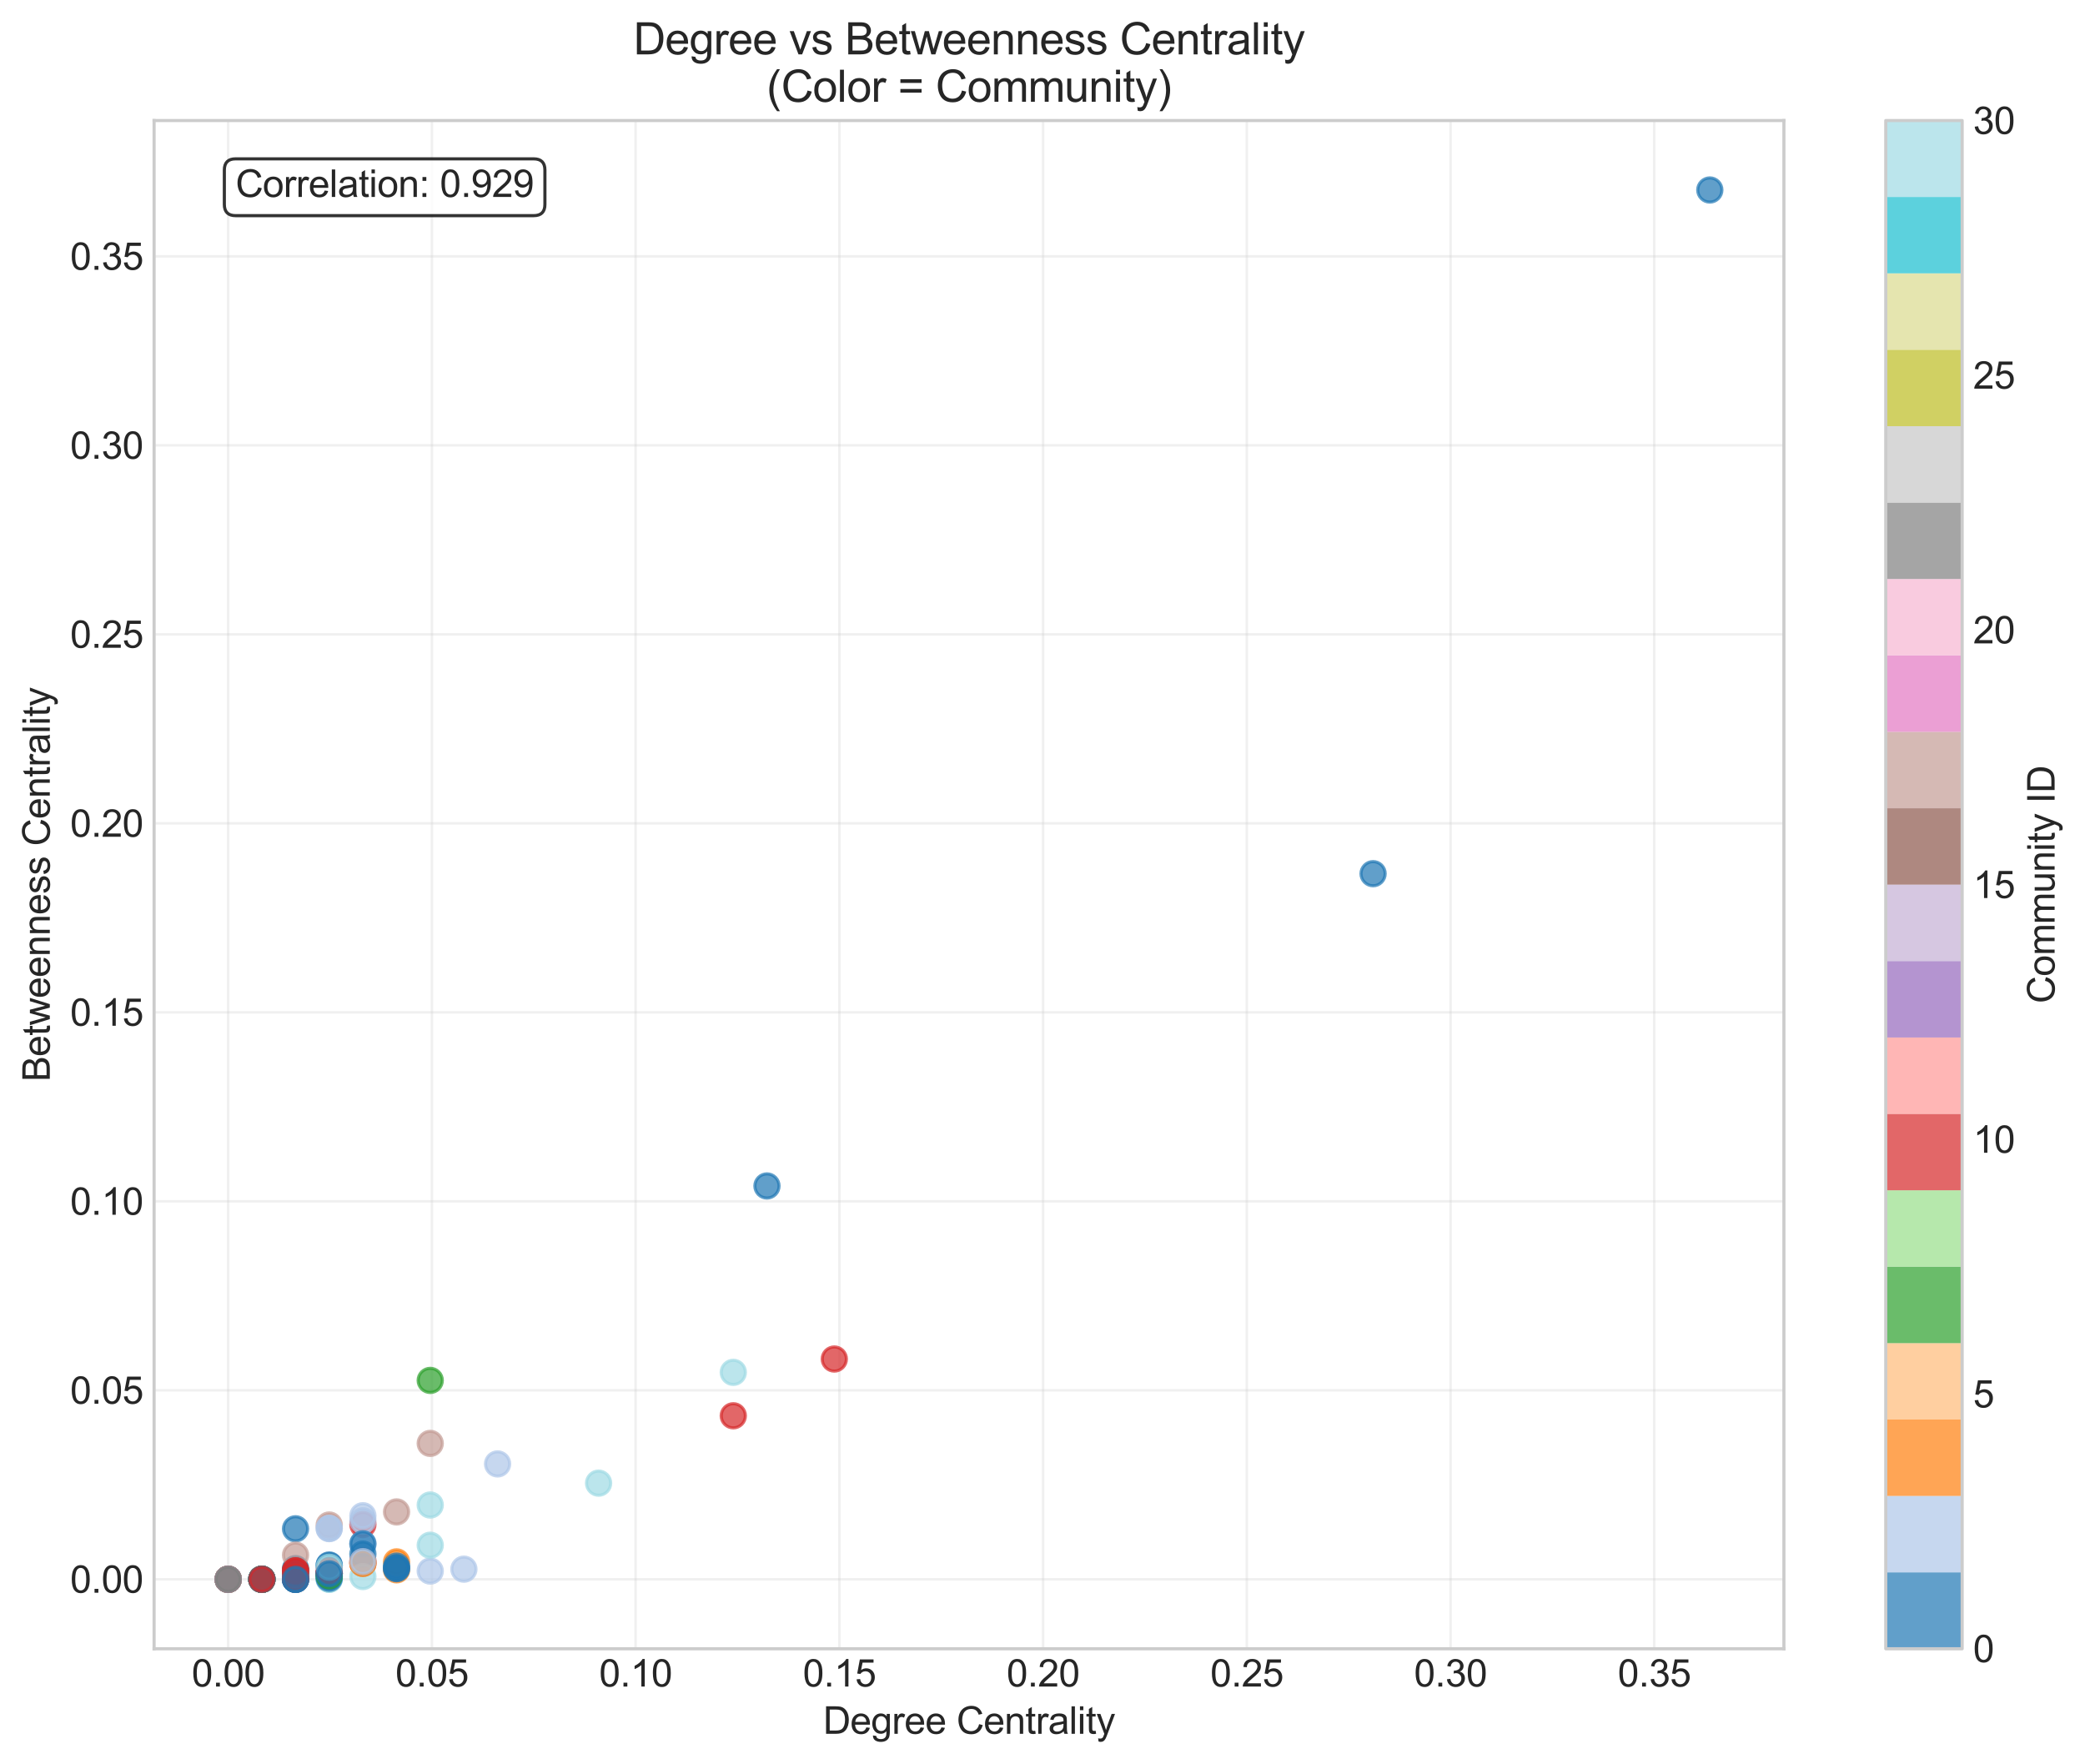 <?xml version="1.0" encoding="utf-8" standalone="no"?>
<!DOCTYPE svg PUBLIC "-//W3C//DTD SVG 1.1//EN"
  "http://www.w3.org/Graphics/SVG/1.1/DTD/svg11.dtd">
<svg xmlns:xlink="http://www.w3.org/1999/xlink" width="667.203pt" height="564.515pt" viewBox="0 0 667.203 564.515" xmlns="http://www.w3.org/2000/svg" version="1.1">
 <defs>
  <style type="text/css">*{stroke-linejoin: round; stroke-linecap: butt}</style>
 </defs>
 <g id="figure_1">
  <g id="patch_1">
   <path d="M 0 564.515 
L 667.203 564.515 
L 667.203 0 
L 0 0 
z
" style="fill: #ffffff"/>
  </g>
  <g id="axes_1">
   <g id="patch_2">
    <path d="M 49.314 527.58 
L 570.849 527.58 
L 570.849 38.568 
L 49.314 38.568 
z
" style="fill: #ffffff"/>
   </g>
   <g id="matplotlib.axis_1">
    <g id="xtick_1">
     <g id="line2d_1">
      <path d="M 73.021 527.58 
L 73.021 38.568 
" clip-path="url(#p337bf23b36)" style="fill: none; stroke: #cccccc; stroke-opacity: 0.3; stroke-width: 0.8; stroke-linecap: round"/>
     </g>
     <g id="line2d_2"/>
     <g id="text_1">
      <!-- 0.00 -->
      <g style="fill: #262626" transform="translate(61.344 539.669) scale(0.12 -0.12)">
       <defs>
        <path id="ArialMT-30" d="M 266 2259 
Q 266 3072 433 3567 
Q 600 4063 929 4331 
Q 1259 4600 1759 4600 
Q 2128 4600 2406 4451 
Q 2684 4303 2865 4023 
Q 3047 3744 3150 3342 
Q 3253 2941 3253 2259 
Q 3253 1453 3087 958 
Q 2922 463 2592 192 
Q 2263 -78 1759 -78 
Q 1097 -78 719 397 
Q 266 969 266 2259 
z
M 844 2259 
Q 844 1131 1108 757 
Q 1372 384 1759 384 
Q 2147 384 2411 759 
Q 2675 1134 2675 2259 
Q 2675 3391 2411 3762 
Q 2147 4134 1753 4134 
Q 1366 4134 1134 3806 
Q 844 3388 844 2259 
z
" transform="scale(0.016)"/>
        <path id="ArialMT-2e" d="M 581 0 
L 581 641 
L 1222 641 
L 1222 0 
L 581 0 
z
" transform="scale(0.016)"/>
       </defs>
       <use xlink:href="#ArialMT-30"/>
       <use xlink:href="#ArialMT-2e" transform="translate(55.615 0)"/>
       <use xlink:href="#ArialMT-30" transform="translate(83.398 0)"/>
       <use xlink:href="#ArialMT-30" transform="translate(139.014 0)"/>
      </g>
     </g>
    </g>
    <g id="xtick_2">
     <g id="line2d_3">
      <path d="M 138.212 527.58 
L 138.212 38.568 
" clip-path="url(#p337bf23b36)" style="fill: none; stroke: #cccccc; stroke-opacity: 0.3; stroke-width: 0.8; stroke-linecap: round"/>
     </g>
     <g id="line2d_4"/>
     <g id="text_2">
      <!-- 0.05 -->
      <g style="fill: #262626" transform="translate(126.536 539.669) scale(0.12 -0.12)">
       <defs>
        <path id="ArialMT-35" d="M 266 1200 
L 856 1250 
Q 922 819 1161 601 
Q 1400 384 1738 384 
Q 2144 384 2425 690 
Q 2706 997 2706 1503 
Q 2706 1984 2436 2262 
Q 2166 2541 1728 2541 
Q 1456 2541 1237 2417 
Q 1019 2294 894 2097 
L 366 2166 
L 809 4519 
L 3088 4519 
L 3088 3981 
L 1259 3981 
L 1013 2750 
Q 1425 3038 1878 3038 
Q 2478 3038 2890 2622 
Q 3303 2206 3303 1553 
Q 3303 931 2941 478 
Q 2500 -78 1738 -78 
Q 1113 -78 717 272 
Q 322 622 266 1200 
z
" transform="scale(0.016)"/>
       </defs>
       <use xlink:href="#ArialMT-30"/>
       <use xlink:href="#ArialMT-2e" transform="translate(55.615 0)"/>
       <use xlink:href="#ArialMT-30" transform="translate(83.398 0)"/>
       <use xlink:href="#ArialMT-35" transform="translate(139.014 0)"/>
      </g>
     </g>
    </g>
    <g id="xtick_3">
     <g id="line2d_5">
      <path d="M 203.404 527.58 
L 203.404 38.568 
" clip-path="url(#p337bf23b36)" style="fill: none; stroke: #cccccc; stroke-opacity: 0.3; stroke-width: 0.8; stroke-linecap: round"/>
     </g>
     <g id="line2d_6"/>
     <g id="text_3">
      <!-- 0.10 -->
      <g style="fill: #262626" transform="translate(191.728 539.669) scale(0.12 -0.12)">
       <defs>
        <path id="ArialMT-31" d="M 2384 0 
L 1822 0 
L 1822 3584 
Q 1619 3391 1289 3197 
Q 959 3003 697 2906 
L 697 3450 
Q 1169 3672 1522 3987 
Q 1875 4303 2022 4600 
L 2384 4600 
L 2384 0 
z
" transform="scale(0.016)"/>
       </defs>
       <use xlink:href="#ArialMT-30"/>
       <use xlink:href="#ArialMT-2e" transform="translate(55.615 0)"/>
       <use xlink:href="#ArialMT-31" transform="translate(83.398 0)"/>
       <use xlink:href="#ArialMT-30" transform="translate(139.014 0)"/>
      </g>
     </g>
    </g>
    <g id="xtick_4">
     <g id="line2d_7">
      <path d="M 268.596 527.58 
L 268.596 38.568 
" clip-path="url(#p337bf23b36)" style="fill: none; stroke: #cccccc; stroke-opacity: 0.3; stroke-width: 0.8; stroke-linecap: round"/>
     </g>
     <g id="line2d_8"/>
     <g id="text_4">
      <!-- 0.15 -->
      <g style="fill: #262626" transform="translate(256.92 539.669) scale(0.12 -0.12)">
       <use xlink:href="#ArialMT-30"/>
       <use xlink:href="#ArialMT-2e" transform="translate(55.615 0)"/>
       <use xlink:href="#ArialMT-31" transform="translate(83.398 0)"/>
       <use xlink:href="#ArialMT-35" transform="translate(139.014 0)"/>
      </g>
     </g>
    </g>
    <g id="xtick_5">
     <g id="line2d_9">
      <path d="M 333.788 527.58 
L 333.788 38.568 
" clip-path="url(#p337bf23b36)" style="fill: none; stroke: #cccccc; stroke-opacity: 0.3; stroke-width: 0.8; stroke-linecap: round"/>
     </g>
     <g id="line2d_10"/>
     <g id="text_5">
      <!-- 0.20 -->
      <g style="fill: #262626" transform="translate(322.111 539.669) scale(0.12 -0.12)">
       <defs>
        <path id="ArialMT-32" d="M 3222 541 
L 3222 0 
L 194 0 
Q 188 203 259 391 
Q 375 700 629 1000 
Q 884 1300 1366 1694 
Q 2113 2306 2375 2664 
Q 2638 3022 2638 3341 
Q 2638 3675 2398 3904 
Q 2159 4134 1775 4134 
Q 1369 4134 1125 3890 
Q 881 3647 878 3216 
L 300 3275 
Q 359 3922 746 4261 
Q 1134 4600 1788 4600 
Q 2447 4600 2831 4234 
Q 3216 3869 3216 3328 
Q 3216 3053 3103 2787 
Q 2991 2522 2730 2228 
Q 2469 1934 1863 1422 
Q 1356 997 1212 845 
Q 1069 694 975 541 
L 3222 541 
z
" transform="scale(0.016)"/>
       </defs>
       <use xlink:href="#ArialMT-30"/>
       <use xlink:href="#ArialMT-2e" transform="translate(55.615 0)"/>
       <use xlink:href="#ArialMT-32" transform="translate(83.398 0)"/>
       <use xlink:href="#ArialMT-30" transform="translate(139.014 0)"/>
      </g>
     </g>
    </g>
    <g id="xtick_6">
     <g id="line2d_11">
      <path d="M 398.98 527.58 
L 398.98 38.568 
" clip-path="url(#p337bf23b36)" style="fill: none; stroke: #cccccc; stroke-opacity: 0.3; stroke-width: 0.8; stroke-linecap: round"/>
     </g>
     <g id="line2d_12"/>
     <g id="text_6">
      <!-- 0.25 -->
      <g style="fill: #262626" transform="translate(387.303 539.669) scale(0.12 -0.12)">
       <use xlink:href="#ArialMT-30"/>
       <use xlink:href="#ArialMT-2e" transform="translate(55.615 0)"/>
       <use xlink:href="#ArialMT-32" transform="translate(83.398 0)"/>
       <use xlink:href="#ArialMT-35" transform="translate(139.014 0)"/>
      </g>
     </g>
    </g>
    <g id="xtick_7">
     <g id="line2d_13">
      <path d="M 464.172 527.58 
L 464.172 38.568 
" clip-path="url(#p337bf23b36)" style="fill: none; stroke: #cccccc; stroke-opacity: 0.3; stroke-width: 0.8; stroke-linecap: round"/>
     </g>
     <g id="line2d_14"/>
     <g id="text_7">
      <!-- 0.30 -->
      <g style="fill: #262626" transform="translate(452.495 539.669) scale(0.12 -0.12)">
       <defs>
        <path id="ArialMT-33" d="M 269 1209 
L 831 1284 
Q 928 806 1161 595 
Q 1394 384 1728 384 
Q 2125 384 2398 659 
Q 2672 934 2672 1341 
Q 2672 1728 2419 1979 
Q 2166 2231 1775 2231 
Q 1616 2231 1378 2169 
L 1441 2663 
Q 1497 2656 1531 2656 
Q 1891 2656 2178 2843 
Q 2466 3031 2466 3422 
Q 2466 3731 2256 3934 
Q 2047 4138 1716 4138 
Q 1388 4138 1169 3931 
Q 950 3725 888 3313 
L 325 3413 
Q 428 3978 793 4289 
Q 1159 4600 1703 4600 
Q 2078 4600 2393 4439 
Q 2709 4278 2876 4000 
Q 3044 3722 3044 3409 
Q 3044 3113 2884 2869 
Q 2725 2625 2413 2481 
Q 2819 2388 3044 2092 
Q 3269 1797 3269 1353 
Q 3269 753 2831 336 
Q 2394 -81 1725 -81 
Q 1122 -81 723 278 
Q 325 638 269 1209 
z
" transform="scale(0.016)"/>
       </defs>
       <use xlink:href="#ArialMT-30"/>
       <use xlink:href="#ArialMT-2e" transform="translate(55.615 0)"/>
       <use xlink:href="#ArialMT-33" transform="translate(83.398 0)"/>
       <use xlink:href="#ArialMT-30" transform="translate(139.014 0)"/>
      </g>
     </g>
    </g>
    <g id="xtick_8">
     <g id="line2d_15">
      <path d="M 529.364 527.58 
L 529.364 38.568 
" clip-path="url(#p337bf23b36)" style="fill: none; stroke: #cccccc; stroke-opacity: 0.3; stroke-width: 0.8; stroke-linecap: round"/>
     </g>
     <g id="line2d_16"/>
     <g id="text_8">
      <!-- 0.35 -->
      <g style="fill: #262626" transform="translate(517.687 539.669) scale(0.12 -0.12)">
       <use xlink:href="#ArialMT-30"/>
       <use xlink:href="#ArialMT-2e" transform="translate(55.615 0)"/>
       <use xlink:href="#ArialMT-33" transform="translate(83.398 0)"/>
       <use xlink:href="#ArialMT-35" transform="translate(139.014 0)"/>
      </g>
     </g>
    </g>
    <g id="text_9">
     <!-- Degree Centrality -->
     <g style="fill: #262626" transform="translate(263.397 554.79) scale(0.12 -0.12)">
      <defs>
       <path id="ArialMT-44" d="M 494 0 
L 494 4581 
L 2072 4581 
Q 2606 4581 2888 4516 
Q 3281 4425 3559 4188 
Q 3922 3881 4101 3404 
Q 4281 2928 4281 2316 
Q 4281 1794 4159 1391 
Q 4038 988 3847 723 
Q 3656 459 3429 307 
Q 3203 156 2883 78 
Q 2563 0 2147 0 
L 494 0 
z
M 1100 541 
L 2078 541 
Q 2531 541 2789 625 
Q 3047 709 3200 863 
Q 3416 1078 3536 1442 
Q 3656 1806 3656 2325 
Q 3656 3044 3420 3430 
Q 3184 3816 2847 3947 
Q 2603 4041 2063 4041 
L 1100 4041 
L 1100 541 
z
" transform="scale(0.016)"/>
       <path id="ArialMT-65" d="M 2694 1069 
L 3275 997 
Q 3138 488 2766 206 
Q 2394 -75 1816 -75 
Q 1088 -75 661 373 
Q 234 822 234 1631 
Q 234 2469 665 2931 
Q 1097 3394 1784 3394 
Q 2450 3394 2872 2941 
Q 3294 2488 3294 1666 
Q 3294 1616 3291 1516 
L 816 1516 
Q 847 969 1125 678 
Q 1403 388 1819 388 
Q 2128 388 2347 550 
Q 2566 713 2694 1069 
z
M 847 1978 
L 2700 1978 
Q 2663 2397 2488 2606 
Q 2219 2931 1791 2931 
Q 1403 2931 1139 2672 
Q 875 2413 847 1978 
z
" transform="scale(0.016)"/>
       <path id="ArialMT-67" d="M 319 -275 
L 866 -356 
Q 900 -609 1056 -725 
Q 1266 -881 1628 -881 
Q 2019 -881 2231 -725 
Q 2444 -569 2519 -288 
Q 2563 -116 2559 434 
Q 2191 0 1641 0 
Q 956 0 581 494 
Q 206 988 206 1678 
Q 206 2153 378 2554 
Q 550 2956 876 3175 
Q 1203 3394 1644 3394 
Q 2231 3394 2613 2919 
L 2613 3319 
L 3131 3319 
L 3131 450 
Q 3131 -325 2973 -648 
Q 2816 -972 2473 -1159 
Q 2131 -1347 1631 -1347 
Q 1038 -1347 672 -1080 
Q 306 -813 319 -275 
z
M 784 1719 
Q 784 1066 1043 766 
Q 1303 466 1694 466 
Q 2081 466 2343 764 
Q 2606 1063 2606 1700 
Q 2606 2309 2336 2618 
Q 2066 2928 1684 2928 
Q 1309 2928 1046 2623 
Q 784 2319 784 1719 
z
" transform="scale(0.016)"/>
       <path id="ArialMT-72" d="M 416 0 
L 416 3319 
L 922 3319 
L 922 2816 
Q 1116 3169 1280 3281 
Q 1444 3394 1641 3394 
Q 1925 3394 2219 3213 
L 2025 2691 
Q 1819 2813 1613 2813 
Q 1428 2813 1281 2702 
Q 1134 2591 1072 2394 
Q 978 2094 978 1738 
L 978 0 
L 416 0 
z
" transform="scale(0.016)"/>
       <path id="ArialMT-20" transform="scale(0.016)"/>
       <path id="ArialMT-43" d="M 3763 1606 
L 4369 1453 
Q 4178 706 3683 314 
Q 3188 -78 2472 -78 
Q 1731 -78 1267 223 
Q 803 525 561 1097 
Q 319 1669 319 2325 
Q 319 3041 592 3573 
Q 866 4106 1370 4382 
Q 1875 4659 2481 4659 
Q 3169 4659 3637 4309 
Q 4106 3959 4291 3325 
L 3694 3184 
Q 3534 3684 3231 3912 
Q 2928 4141 2469 4141 
Q 1941 4141 1586 3887 
Q 1231 3634 1087 3207 
Q 944 2781 944 2328 
Q 944 1744 1114 1308 
Q 1284 872 1643 656 
Q 2003 441 2422 441 
Q 2931 441 3284 734 
Q 3638 1028 3763 1606 
z
" transform="scale(0.016)"/>
       <path id="ArialMT-6e" d="M 422 0 
L 422 3319 
L 928 3319 
L 928 2847 
Q 1294 3394 1984 3394 
Q 2284 3394 2536 3286 
Q 2788 3178 2913 3003 
Q 3038 2828 3088 2588 
Q 3119 2431 3119 2041 
L 3119 0 
L 2556 0 
L 2556 2019 
Q 2556 2363 2490 2533 
Q 2425 2703 2258 2804 
Q 2091 2906 1866 2906 
Q 1506 2906 1245 2678 
Q 984 2450 984 1813 
L 984 0 
L 422 0 
z
" transform="scale(0.016)"/>
       <path id="ArialMT-74" d="M 1650 503 
L 1731 6 
Q 1494 -44 1306 -44 
Q 1000 -44 831 53 
Q 663 150 594 308 
Q 525 466 525 972 
L 525 2881 
L 113 2881 
L 113 3319 
L 525 3319 
L 525 4141 
L 1084 4478 
L 1084 3319 
L 1650 3319 
L 1650 2881 
L 1084 2881 
L 1084 941 
Q 1084 700 1114 631 
Q 1144 563 1211 522 
Q 1278 481 1403 481 
Q 1497 481 1650 503 
z
" transform="scale(0.016)"/>
       <path id="ArialMT-61" d="M 2588 409 
Q 2275 144 1986 34 
Q 1697 -75 1366 -75 
Q 819 -75 525 192 
Q 231 459 231 875 
Q 231 1119 342 1320 
Q 453 1522 633 1644 
Q 813 1766 1038 1828 
Q 1203 1872 1538 1913 
Q 2219 1994 2541 2106 
Q 2544 2222 2544 2253 
Q 2544 2597 2384 2738 
Q 2169 2928 1744 2928 
Q 1347 2928 1158 2789 
Q 969 2650 878 2297 
L 328 2372 
Q 403 2725 575 2942 
Q 747 3159 1072 3276 
Q 1397 3394 1825 3394 
Q 2250 3394 2515 3294 
Q 2781 3194 2906 3042 
Q 3031 2891 3081 2659 
Q 3109 2516 3109 2141 
L 3109 1391 
Q 3109 606 3145 398 
Q 3181 191 3288 0 
L 2700 0 
Q 2613 175 2588 409 
z
M 2541 1666 
Q 2234 1541 1622 1453 
Q 1275 1403 1131 1340 
Q 988 1278 909 1158 
Q 831 1038 831 891 
Q 831 666 1001 516 
Q 1172 366 1500 366 
Q 1825 366 2078 508 
Q 2331 650 2450 897 
Q 2541 1088 2541 1459 
L 2541 1666 
z
" transform="scale(0.016)"/>
       <path id="ArialMT-6c" d="M 409 0 
L 409 4581 
L 972 4581 
L 972 0 
L 409 0 
z
" transform="scale(0.016)"/>
       <path id="ArialMT-69" d="M 425 3934 
L 425 4581 
L 988 4581 
L 988 3934 
L 425 3934 
z
M 425 0 
L 425 3319 
L 988 3319 
L 988 0 
L 425 0 
z
" transform="scale(0.016)"/>
       <path id="ArialMT-79" d="M 397 -1278 
L 334 -750 
Q 519 -800 656 -800 
Q 844 -800 956 -737 
Q 1069 -675 1141 -563 
Q 1194 -478 1313 -144 
Q 1328 -97 1363 -6 
L 103 3319 
L 709 3319 
L 1400 1397 
Q 1534 1031 1641 628 
Q 1738 1016 1872 1384 
L 2581 3319 
L 3144 3319 
L 1881 -56 
Q 1678 -603 1566 -809 
Q 1416 -1088 1222 -1217 
Q 1028 -1347 759 -1347 
Q 597 -1347 397 -1278 
z
" transform="scale(0.016)"/>
      </defs>
      <use xlink:href="#ArialMT-44"/>
      <use xlink:href="#ArialMT-65" transform="translate(72.217 0)"/>
      <use xlink:href="#ArialMT-67" transform="translate(127.832 0)"/>
      <use xlink:href="#ArialMT-72" transform="translate(183.447 0)"/>
      <use xlink:href="#ArialMT-65" transform="translate(216.748 0)"/>
      <use xlink:href="#ArialMT-65" transform="translate(272.363 0)"/>
      <use xlink:href="#ArialMT-20" transform="translate(327.979 0)"/>
      <use xlink:href="#ArialMT-43" transform="translate(355.762 0)"/>
      <use xlink:href="#ArialMT-65" transform="translate(427.979 0)"/>
      <use xlink:href="#ArialMT-6e" transform="translate(483.594 0)"/>
      <use xlink:href="#ArialMT-74" transform="translate(539.209 0)"/>
      <use xlink:href="#ArialMT-72" transform="translate(566.992 0)"/>
      <use xlink:href="#ArialMT-61" transform="translate(600.293 0)"/>
      <use xlink:href="#ArialMT-6c" transform="translate(655.908 0)"/>
      <use xlink:href="#ArialMT-69" transform="translate(678.125 0)"/>
      <use xlink:href="#ArialMT-74" transform="translate(700.342 0)"/>
      <use xlink:href="#ArialMT-79" transform="translate(728.125 0)"/>
     </g>
    </g>
   </g>
   <g id="matplotlib.axis_2">
    <g id="ytick_1">
     <g id="line2d_17">
      <path d="M 49.314 505.352 
L 570.849 505.352 
" clip-path="url(#p337bf23b36)" style="fill: none; stroke: #cccccc; stroke-opacity: 0.3; stroke-width: 0.8; stroke-linecap: round"/>
     </g>
     <g id="line2d_18"/>
     <g id="text_10">
      <!-- 0.00 -->
      <g style="fill: #262626" transform="translate(22.461 509.647) scale(0.12 -0.12)">
       <use xlink:href="#ArialMT-30"/>
       <use xlink:href="#ArialMT-2e" transform="translate(55.615 0)"/>
       <use xlink:href="#ArialMT-30" transform="translate(83.398 0)"/>
       <use xlink:href="#ArialMT-30" transform="translate(139.014 0)"/>
      </g>
     </g>
    </g>
    <g id="ytick_2">
     <g id="line2d_19">
      <path d="M 49.314 444.877 
L 570.849 444.877 
" clip-path="url(#p337bf23b36)" style="fill: none; stroke: #cccccc; stroke-opacity: 0.3; stroke-width: 0.8; stroke-linecap: round"/>
     </g>
     <g id="line2d_20"/>
     <g id="text_11">
      <!-- 0.05 -->
      <g style="fill: #262626" transform="translate(22.461 449.172) scale(0.12 -0.12)">
       <use xlink:href="#ArialMT-30"/>
       <use xlink:href="#ArialMT-2e" transform="translate(55.615 0)"/>
       <use xlink:href="#ArialMT-30" transform="translate(83.398 0)"/>
       <use xlink:href="#ArialMT-35" transform="translate(139.014 0)"/>
      </g>
     </g>
    </g>
    <g id="ytick_3">
     <g id="line2d_21">
      <path d="M 49.314 384.402 
L 570.849 384.402 
" clip-path="url(#p337bf23b36)" style="fill: none; stroke: #cccccc; stroke-opacity: 0.3; stroke-width: 0.8; stroke-linecap: round"/>
     </g>
     <g id="line2d_22"/>
     <g id="text_12">
      <!-- 0.10 -->
      <g style="fill: #262626" transform="translate(22.461 388.697) scale(0.12 -0.12)">
       <use xlink:href="#ArialMT-30"/>
       <use xlink:href="#ArialMT-2e" transform="translate(55.615 0)"/>
       <use xlink:href="#ArialMT-31" transform="translate(83.398 0)"/>
       <use xlink:href="#ArialMT-30" transform="translate(139.014 0)"/>
      </g>
     </g>
    </g>
    <g id="ytick_4">
     <g id="line2d_23">
      <path d="M 49.314 323.927 
L 570.849 323.927 
" clip-path="url(#p337bf23b36)" style="fill: none; stroke: #cccccc; stroke-opacity: 0.3; stroke-width: 0.8; stroke-linecap: round"/>
     </g>
     <g id="line2d_24"/>
     <g id="text_13">
      <!-- 0.15 -->
      <g style="fill: #262626" transform="translate(22.461 328.222) scale(0.12 -0.12)">
       <use xlink:href="#ArialMT-30"/>
       <use xlink:href="#ArialMT-2e" transform="translate(55.615 0)"/>
       <use xlink:href="#ArialMT-31" transform="translate(83.398 0)"/>
       <use xlink:href="#ArialMT-35" transform="translate(139.014 0)"/>
      </g>
     </g>
    </g>
    <g id="ytick_5">
     <g id="line2d_25">
      <path d="M 49.314 263.452 
L 570.849 263.452 
" clip-path="url(#p337bf23b36)" style="fill: none; stroke: #cccccc; stroke-opacity: 0.3; stroke-width: 0.8; stroke-linecap: round"/>
     </g>
     <g id="line2d_26"/>
     <g id="text_14">
      <!-- 0.20 -->
      <g style="fill: #262626" transform="translate(22.461 267.747) scale(0.12 -0.12)">
       <use xlink:href="#ArialMT-30"/>
       <use xlink:href="#ArialMT-2e" transform="translate(55.615 0)"/>
       <use xlink:href="#ArialMT-32" transform="translate(83.398 0)"/>
       <use xlink:href="#ArialMT-30" transform="translate(139.014 0)"/>
      </g>
     </g>
    </g>
    <g id="ytick_6">
     <g id="line2d_27">
      <path d="M 49.314 202.978 
L 570.849 202.978 
" clip-path="url(#p337bf23b36)" style="fill: none; stroke: #cccccc; stroke-opacity: 0.3; stroke-width: 0.8; stroke-linecap: round"/>
     </g>
     <g id="line2d_28"/>
     <g id="text_15">
      <!-- 0.25 -->
      <g style="fill: #262626" transform="translate(22.461 207.272) scale(0.12 -0.12)">
       <use xlink:href="#ArialMT-30"/>
       <use xlink:href="#ArialMT-2e" transform="translate(55.615 0)"/>
       <use xlink:href="#ArialMT-32" transform="translate(83.398 0)"/>
       <use xlink:href="#ArialMT-35" transform="translate(139.014 0)"/>
      </g>
     </g>
    </g>
    <g id="ytick_7">
     <g id="line2d_29">
      <path d="M 49.314 142.503 
L 570.849 142.503 
" clip-path="url(#p337bf23b36)" style="fill: none; stroke: #cccccc; stroke-opacity: 0.3; stroke-width: 0.8; stroke-linecap: round"/>
     </g>
     <g id="line2d_30"/>
     <g id="text_16">
      <!-- 0.30 -->
      <g style="fill: #262626" transform="translate(22.461 146.798) scale(0.12 -0.12)">
       <use xlink:href="#ArialMT-30"/>
       <use xlink:href="#ArialMT-2e" transform="translate(55.615 0)"/>
       <use xlink:href="#ArialMT-33" transform="translate(83.398 0)"/>
       <use xlink:href="#ArialMT-30" transform="translate(139.014 0)"/>
      </g>
     </g>
    </g>
    <g id="ytick_8">
     <g id="line2d_31">
      <path d="M 49.314 82.028 
L 570.849 82.028 
" clip-path="url(#p337bf23b36)" style="fill: none; stroke: #cccccc; stroke-opacity: 0.3; stroke-width: 0.8; stroke-linecap: round"/>
     </g>
     <g id="line2d_32"/>
     <g id="text_17">
      <!-- 0.35 -->
      <g style="fill: #262626" transform="translate(22.461 86.323) scale(0.12 -0.12)">
       <use xlink:href="#ArialMT-30"/>
       <use xlink:href="#ArialMT-2e" transform="translate(55.615 0)"/>
       <use xlink:href="#ArialMT-33" transform="translate(83.398 0)"/>
       <use xlink:href="#ArialMT-35" transform="translate(139.014 0)"/>
      </g>
     </g>
    </g>
    <g id="text_18">
     <!-- Betweenness Centrality -->
     <g style="fill: #262626" transform="translate(15.936 346.103) rotate(-90) scale(0.12 -0.12)">
      <defs>
       <path id="ArialMT-42" d="M 469 0 
L 469 4581 
L 2188 4581 
Q 2713 4581 3030 4442 
Q 3347 4303 3526 4014 
Q 3706 3725 3706 3409 
Q 3706 3116 3547 2856 
Q 3388 2597 3066 2438 
Q 3481 2316 3704 2022 
Q 3928 1728 3928 1328 
Q 3928 1006 3792 729 
Q 3656 453 3456 303 
Q 3256 153 2954 76 
Q 2653 0 2216 0 
L 469 0 
z
M 1075 2656 
L 2066 2656 
Q 2469 2656 2644 2709 
Q 2875 2778 2992 2937 
Q 3109 3097 3109 3338 
Q 3109 3566 3000 3739 
Q 2891 3913 2687 3977 
Q 2484 4041 1991 4041 
L 1075 4041 
L 1075 2656 
z
M 1075 541 
L 2216 541 
Q 2509 541 2628 563 
Q 2838 600 2978 687 
Q 3119 775 3209 942 
Q 3300 1109 3300 1328 
Q 3300 1584 3169 1773 
Q 3038 1963 2805 2039 
Q 2572 2116 2134 2116 
L 1075 2116 
L 1075 541 
z
" transform="scale(0.016)"/>
       <path id="ArialMT-77" d="M 1034 0 
L 19 3319 
L 600 3319 
L 1128 1403 
L 1325 691 
Q 1338 744 1497 1375 
L 2025 3319 
L 2603 3319 
L 3100 1394 
L 3266 759 
L 3456 1400 
L 4025 3319 
L 4572 3319 
L 3534 0 
L 2950 0 
L 2422 1988 
L 2294 2553 
L 1622 0 
L 1034 0 
z
" transform="scale(0.016)"/>
       <path id="ArialMT-73" d="M 197 991 
L 753 1078 
Q 800 744 1014 566 
Q 1228 388 1613 388 
Q 2000 388 2187 545 
Q 2375 703 2375 916 
Q 2375 1106 2209 1216 
Q 2094 1291 1634 1406 
Q 1016 1563 777 1677 
Q 538 1791 414 1992 
Q 291 2194 291 2438 
Q 291 2659 392 2848 
Q 494 3038 669 3163 
Q 800 3259 1026 3326 
Q 1253 3394 1513 3394 
Q 1903 3394 2198 3281 
Q 2494 3169 2634 2976 
Q 2775 2784 2828 2463 
L 2278 2388 
Q 2241 2644 2061 2787 
Q 1881 2931 1553 2931 
Q 1166 2931 1000 2803 
Q 834 2675 834 2503 
Q 834 2394 903 2306 
Q 972 2216 1119 2156 
Q 1203 2125 1616 2013 
Q 2213 1853 2448 1751 
Q 2684 1650 2818 1456 
Q 2953 1263 2953 975 
Q 2953 694 2789 445 
Q 2625 197 2315 61 
Q 2006 -75 1616 -75 
Q 969 -75 630 194 
Q 291 463 197 991 
z
" transform="scale(0.016)"/>
      </defs>
      <use xlink:href="#ArialMT-42"/>
      <use xlink:href="#ArialMT-65" transform="translate(66.699 0)"/>
      <use xlink:href="#ArialMT-74" transform="translate(122.314 0)"/>
      <use xlink:href="#ArialMT-77" transform="translate(150.098 0)"/>
      <use xlink:href="#ArialMT-65" transform="translate(222.314 0)"/>
      <use xlink:href="#ArialMT-65" transform="translate(277.93 0)"/>
      <use xlink:href="#ArialMT-6e" transform="translate(333.545 0)"/>
      <use xlink:href="#ArialMT-6e" transform="translate(389.16 0)"/>
      <use xlink:href="#ArialMT-65" transform="translate(444.775 0)"/>
      <use xlink:href="#ArialMT-73" transform="translate(500.391 0)"/>
      <use xlink:href="#ArialMT-73" transform="translate(550.391 0)"/>
      <use xlink:href="#ArialMT-20" transform="translate(600.391 0)"/>
      <use xlink:href="#ArialMT-43" transform="translate(628.174 0)"/>
      <use xlink:href="#ArialMT-65" transform="translate(700.391 0)"/>
      <use xlink:href="#ArialMT-6e" transform="translate(756.006 0)"/>
      <use xlink:href="#ArialMT-74" transform="translate(811.621 0)"/>
      <use xlink:href="#ArialMT-72" transform="translate(839.404 0)"/>
      <use xlink:href="#ArialMT-61" transform="translate(872.705 0)"/>
      <use xlink:href="#ArialMT-6c" transform="translate(928.32 0)"/>
      <use xlink:href="#ArialMT-69" transform="translate(950.537 0)"/>
      <use xlink:href="#ArialMT-74" transform="translate(972.754 0)"/>
      <use xlink:href="#ArialMT-79" transform="translate(1000.537 0)"/>
     </g>
    </g>
   </g>
   <g id="PathCollection_1">
    <defs>
     <path id="C0_0_0831fb55f4" d="M 0 3.873 
C 1.027 3.873 2.012 3.465 2.739 2.739 
C 3.465 2.012 3.873 1.027 3.873 -0 
C 3.873 -1.027 3.465 -2.012 2.739 -2.739 
C 2.012 -3.465 1.027 -3.873 0 -3.873 
C -1.027 -3.873 -2.012 -3.465 -2.739 -2.739 
C -3.465 -2.012 -3.873 -1.027 -3.873 0 
C -3.873 1.027 -3.465 2.012 -2.739 2.739 
C -2.012 3.465 -1.027 3.873 0 3.873 
z
"/>
    </defs>
    <g clip-path="url(#p337bf23b36)">
     <use xlink:href="#C0_0_0831fb55f4" x="547.143" y="60.796" style="fill: #1f77b4; fill-opacity: 0.7; stroke: #1f77b4; stroke-opacity: 0.7"/>
    </g>
    <g clip-path="url(#p337bf23b36)">
     <use xlink:href="#C0_0_0831fb55f4" x="439.388" y="279.567" style="fill: #1f77b4; fill-opacity: 0.7; stroke: #1f77b4; stroke-opacity: 0.7"/>
    </g>
    <g clip-path="url(#p337bf23b36)">
     <use xlink:href="#C0_0_0831fb55f4" x="137.674" y="502.716" style="fill: #aec7e8; fill-opacity: 0.7; stroke: #aec7e8; stroke-opacity: 0.7"/>
    </g>
    <g clip-path="url(#p337bf23b36)">
     <use xlink:href="#C0_0_0831fb55f4" x="116.123" y="500.251" style="fill: #d62728; fill-opacity: 0.7; stroke: #d62728; stroke-opacity: 0.7"/>
    </g>
    <g clip-path="url(#p337bf23b36)">
     <use xlink:href="#C0_0_0831fb55f4" x="126.898" y="499.776" style="fill: #ff7f0e; fill-opacity: 0.7; stroke: #ff7f0e; stroke-opacity: 0.7"/>
    </g>
    <g clip-path="url(#p337bf23b36)">
     <use xlink:href="#C0_0_0831fb55f4" x="116.123" y="487.837" style="fill: #d62728; fill-opacity: 0.7; stroke: #d62728; stroke-opacity: 0.7"/>
    </g>
    <g clip-path="url(#p337bf23b36)">
     <use xlink:href="#C0_0_0831fb55f4" x="116.123" y="485.009" style="fill: #aec7e8; fill-opacity: 0.7; stroke: #aec7e8; stroke-opacity: 0.7"/>
    </g>
    <g clip-path="url(#p337bf23b36)">
     <use xlink:href="#C0_0_0831fb55f4" x="137.674" y="441.712" style="fill: #2ca02c; fill-opacity: 0.7; stroke: #2ca02c; stroke-opacity: 0.7"/>
    </g>
    <g clip-path="url(#p337bf23b36)">
     <use xlink:href="#C0_0_0831fb55f4" x="83.796" y="505.352" style="fill: #c49c94; fill-opacity: 0.7; stroke: #c49c94; stroke-opacity: 0.7"/>
    </g>
    <g clip-path="url(#p337bf23b36)">
     <use xlink:href="#C0_0_0831fb55f4" x="116.123" y="494.041" style="fill: #aec7e8; fill-opacity: 0.7; stroke: #aec7e8; stroke-opacity: 0.7"/>
    </g>
    <g clip-path="url(#p337bf23b36)">
     <use xlink:href="#C0_0_0831fb55f4" x="73.021" y="505.352" style="fill: #98df8a; fill-opacity: 0.7; stroke: #98df8a; stroke-opacity: 0.7"/>
    </g>
    <g clip-path="url(#p337bf23b36)">
     <use xlink:href="#C0_0_0831fb55f4" x="73.021" y="505.352" style="fill: #d62728; fill-opacity: 0.7; stroke: #d62728; stroke-opacity: 0.7"/>
    </g>
    <g clip-path="url(#p337bf23b36)">
     <use xlink:href="#C0_0_0831fb55f4" x="83.796" y="505.352" style="fill: #aec7e8; fill-opacity: 0.7; stroke: #aec7e8; stroke-opacity: 0.7"/>
    </g>
    <g clip-path="url(#p337bf23b36)">
     <use xlink:href="#C0_0_0831fb55f4" x="94.572" y="502.641" style="fill: #d62728; fill-opacity: 0.7; stroke: #d62728; stroke-opacity: 0.7"/>
    </g>
    <g clip-path="url(#p337bf23b36)">
     <use xlink:href="#C0_0_0831fb55f4" x="116.123" y="499.505" style="fill: #d62728; fill-opacity: 0.7; stroke: #d62728; stroke-opacity: 0.7"/>
    </g>
    <g clip-path="url(#p337bf23b36)">
     <use xlink:href="#C0_0_0831fb55f4" x="94.572" y="502.365" style="fill: #ff7f0e; fill-opacity: 0.7; stroke: #ff7f0e; stroke-opacity: 0.7"/>
    </g>
    <g clip-path="url(#p337bf23b36)">
     <use xlink:href="#C0_0_0831fb55f4" x="73.021" y="505.352" style="fill: #9467bd; fill-opacity: 0.7; stroke: #9467bd; stroke-opacity: 0.7"/>
    </g>
    <g clip-path="url(#p337bf23b36)">
     <use xlink:href="#C0_0_0831fb55f4" x="83.796" y="505.352" style="fill: #2ca02c; fill-opacity: 0.7; stroke: #2ca02c; stroke-opacity: 0.7"/>
    </g>
    <g clip-path="url(#p337bf23b36)">
     <use xlink:href="#C0_0_0831fb55f4" x="105.347" y="503.442" style="fill: #d62728; fill-opacity: 0.7; stroke: #d62728; stroke-opacity: 0.7"/>
    </g>
    <g clip-path="url(#p337bf23b36)">
     <use xlink:href="#C0_0_0831fb55f4" x="73.021" y="505.352" style="fill: #c5b0d5; fill-opacity: 0.7; stroke: #c5b0d5; stroke-opacity: 0.7"/>
    </g>
    <g clip-path="url(#p337bf23b36)">
     <use xlink:href="#C0_0_0831fb55f4" x="73.021" y="505.352" style="fill: #8c564b; fill-opacity: 0.7; stroke: #8c564b; stroke-opacity: 0.7"/>
    </g>
    <g clip-path="url(#p337bf23b36)">
     <use xlink:href="#C0_0_0831fb55f4" x="73.021" y="505.352" style="fill: #8c564b; fill-opacity: 0.7; stroke: #8c564b; stroke-opacity: 0.7"/>
    </g>
    <g clip-path="url(#p337bf23b36)">
     <use xlink:href="#C0_0_0831fb55f4" x="245.429" y="379.488" style="fill: #1f77b4; fill-opacity: 0.7; stroke: #1f77b4; stroke-opacity: 0.7"/>
    </g>
    <g clip-path="url(#p337bf23b36)">
     <use xlink:href="#C0_0_0831fb55f4" x="105.347" y="487.983" style="fill: #c49c94; fill-opacity: 0.7; stroke: #c49c94; stroke-opacity: 0.7"/>
    </g>
    <g clip-path="url(#p337bf23b36)">
     <use xlink:href="#C0_0_0831fb55f4" x="73.021" y="505.352" style="fill: #e377c2; fill-opacity: 0.7; stroke: #e377c2; stroke-opacity: 0.7"/>
    </g>
    <g clip-path="url(#p337bf23b36)">
     <use xlink:href="#C0_0_0831fb55f4" x="234.653" y="453.028" style="fill: #d62728; fill-opacity: 0.7; stroke: #d62728; stroke-opacity: 0.7"/>
    </g>
    <g clip-path="url(#p337bf23b36)">
     <use xlink:href="#C0_0_0831fb55f4" x="94.572" y="505.352" style="fill: #c49c94; fill-opacity: 0.7; stroke: #c49c94; stroke-opacity: 0.7"/>
    </g>
    <g clip-path="url(#p337bf23b36)">
     <use xlink:href="#C0_0_0831fb55f4" x="137.674" y="461.866" style="fill: #c49c94; fill-opacity: 0.7; stroke: #c49c94; stroke-opacity: 0.7"/>
    </g>
    <g clip-path="url(#p337bf23b36)">
     <use xlink:href="#C0_0_0831fb55f4" x="94.572" y="505.352" style="fill: #1f77b4; fill-opacity: 0.7; stroke: #1f77b4; stroke-opacity: 0.7"/>
    </g>
    <g clip-path="url(#p337bf23b36)">
     <use xlink:href="#C0_0_0831fb55f4" x="234.653" y="439.134" style="fill: #9edae5; fill-opacity: 0.7; stroke: #9edae5; stroke-opacity: 0.7"/>
    </g>
    <g clip-path="url(#p337bf23b36)">
     <use xlink:href="#C0_0_0831fb55f4" x="94.572" y="505.352" style="fill: #9edae5; fill-opacity: 0.7; stroke: #9edae5; stroke-opacity: 0.7"/>
    </g>
    <g clip-path="url(#p337bf23b36)">
     <use xlink:href="#C0_0_0831fb55f4" x="137.674" y="481.583" style="fill: #9edae5; fill-opacity: 0.7; stroke: #9edae5; stroke-opacity: 0.7"/>
    </g>
    <g clip-path="url(#p337bf23b36)">
     <use xlink:href="#C0_0_0831fb55f4" x="105.347" y="505.352" style="fill: #9edae5; fill-opacity: 0.7; stroke: #9edae5; stroke-opacity: 0.7"/>
    </g>
    <g clip-path="url(#p337bf23b36)">
     <use xlink:href="#C0_0_0831fb55f4" x="126.898" y="502.315" style="fill: #ff7f0e; fill-opacity: 0.7; stroke: #ff7f0e; stroke-opacity: 0.7"/>
    </g>
    <g clip-path="url(#p337bf23b36)">
     <use xlink:href="#C0_0_0831fb55f4" x="83.796" y="505.352" style="fill: #1f77b4; fill-opacity: 0.7; stroke: #1f77b4; stroke-opacity: 0.7"/>
    </g>
    <g clip-path="url(#p337bf23b36)">
     <use xlink:href="#C0_0_0831fb55f4" x="126.898" y="501.805" style="fill: #1f77b4; fill-opacity: 0.7; stroke: #1f77b4; stroke-opacity: 0.7"/>
    </g>
    <g clip-path="url(#p337bf23b36)">
     <use xlink:href="#C0_0_0831fb55f4" x="83.796" y="505.352" style="fill: #aec7e8; fill-opacity: 0.7; stroke: #aec7e8; stroke-opacity: 0.7"/>
    </g>
    <g clip-path="url(#p337bf23b36)">
     <use xlink:href="#C0_0_0831fb55f4" x="83.796" y="505.352" style="fill: #1f77b4; fill-opacity: 0.7; stroke: #1f77b4; stroke-opacity: 0.7"/>
    </g>
    <g clip-path="url(#p337bf23b36)">
     <use xlink:href="#C0_0_0831fb55f4" x="94.572" y="503.393" style="fill: #ff7f0e; fill-opacity: 0.7; stroke: #ff7f0e; stroke-opacity: 0.7"/>
    </g>
    <g clip-path="url(#p337bf23b36)">
     <use xlink:href="#C0_0_0831fb55f4" x="94.572" y="503.192" style="fill: #ff7f0e; fill-opacity: 0.7; stroke: #ff7f0e; stroke-opacity: 0.7"/>
    </g>
    <g clip-path="url(#p337bf23b36)">
     <use xlink:href="#C0_0_0831fb55f4" x="73.021" y="505.352" style="fill: #c7c7c7; fill-opacity: 0.7; stroke: #c7c7c7; stroke-opacity: 0.7"/>
    </g>
    <g clip-path="url(#p337bf23b36)">
     <use xlink:href="#C0_0_0831fb55f4" x="73.021" y="505.352" style="fill: #bcbd22; fill-opacity: 0.7; stroke: #bcbd22; stroke-opacity: 0.7"/>
    </g>
    <g clip-path="url(#p337bf23b36)">
     <use xlink:href="#C0_0_0831fb55f4" x="73.021" y="505.352" style="fill: #bcbd22; fill-opacity: 0.7; stroke: #bcbd22; stroke-opacity: 0.7"/>
    </g>
    <g clip-path="url(#p337bf23b36)">
     <use xlink:href="#C0_0_0831fb55f4" x="83.796" y="505.352" style="fill: #c49c94; fill-opacity: 0.7; stroke: #c49c94; stroke-opacity: 0.7"/>
    </g>
    <g clip-path="url(#p337bf23b36)">
     <use xlink:href="#C0_0_0831fb55f4" x="73.021" y="505.352" style="fill: #dbdb8d; fill-opacity: 0.7; stroke: #dbdb8d; stroke-opacity: 0.7"/>
    </g>
    <g clip-path="url(#p337bf23b36)">
     <use xlink:href="#C0_0_0831fb55f4" x="105.347" y="500.998" style="fill: #1f77b4; fill-opacity: 0.7; stroke: #1f77b4; stroke-opacity: 0.7"/>
    </g>
    <g clip-path="url(#p337bf23b36)">
     <use xlink:href="#C0_0_0831fb55f4" x="94.572" y="501.932" style="fill: #1f77b4; fill-opacity: 0.7; stroke: #1f77b4; stroke-opacity: 0.7"/>
    </g>
    <g clip-path="url(#p337bf23b36)">
     <use xlink:href="#C0_0_0831fb55f4" x="105.347" y="503.61" style="fill: #1f77b4; fill-opacity: 0.7; stroke: #1f77b4; stroke-opacity: 0.7"/>
    </g>
    <g clip-path="url(#p337bf23b36)">
     <use xlink:href="#C0_0_0831fb55f4" x="83.796" y="505.352" style="fill: #1f77b4; fill-opacity: 0.7; stroke: #1f77b4; stroke-opacity: 0.7"/>
    </g>
    <g clip-path="url(#p337bf23b36)">
     <use xlink:href="#C0_0_0831fb55f4" x="73.021" y="505.352" style="fill: #17becf; fill-opacity: 0.7; stroke: #17becf; stroke-opacity: 0.7"/>
    </g>
    <g clip-path="url(#p337bf23b36)">
     <use xlink:href="#C0_0_0831fb55f4" x="83.796" y="505.352" style="fill: #d62728; fill-opacity: 0.7; stroke: #d62728; stroke-opacity: 0.7"/>
    </g>
    <g clip-path="url(#p337bf23b36)">
     <use xlink:href="#C0_0_0831fb55f4" x="83.796" y="505.352" style="fill: #9edae5; fill-opacity: 0.7; stroke: #9edae5; stroke-opacity: 0.7"/>
    </g>
    <g clip-path="url(#p337bf23b36)">
     <use xlink:href="#C0_0_0831fb55f4" x="94.572" y="503.935" style="fill: #9edae5; fill-opacity: 0.7; stroke: #9edae5; stroke-opacity: 0.7"/>
    </g>
    <g clip-path="url(#p337bf23b36)">
     <use xlink:href="#C0_0_0831fb55f4" x="105.347" y="505.352" style="fill: #9edae5; fill-opacity: 0.7; stroke: #9edae5; stroke-opacity: 0.7"/>
    </g>
    <g clip-path="url(#p337bf23b36)">
     <use xlink:href="#C0_0_0831fb55f4" x="126.898" y="501.13" style="fill: #1f77b4; fill-opacity: 0.7; stroke: #1f77b4; stroke-opacity: 0.7"/>
    </g>
    <g clip-path="url(#p337bf23b36)">
     <use xlink:href="#C0_0_0831fb55f4" x="73.021" y="505.352" style="fill: #9edae5; fill-opacity: 0.7; stroke: #9edae5; stroke-opacity: 0.7"/>
    </g>
    <g clip-path="url(#p337bf23b36)">
     <use xlink:href="#C0_0_0831fb55f4" x="73.021" y="505.352" style="fill: #17becf; fill-opacity: 0.7; stroke: #17becf; stroke-opacity: 0.7"/>
    </g>
    <g clip-path="url(#p337bf23b36)">
     <use xlink:href="#C0_0_0831fb55f4" x="266.98" y="434.868" style="fill: #d62728; fill-opacity: 0.7; stroke: #d62728; stroke-opacity: 0.7"/>
    </g>
    <g clip-path="url(#p337bf23b36)">
     <use xlink:href="#C0_0_0831fb55f4" x="105.347" y="489.044" style="fill: #aec7e8; fill-opacity: 0.7; stroke: #aec7e8; stroke-opacity: 0.7"/>
    </g>
    <g clip-path="url(#p337bf23b36)">
     <use xlink:href="#C0_0_0831fb55f4" x="116.123" y="486.634" style="fill: #aec7e8; fill-opacity: 0.7; stroke: #aec7e8; stroke-opacity: 0.7"/>
    </g>
    <g clip-path="url(#p337bf23b36)">
     <use xlink:href="#C0_0_0831fb55f4" x="148.449" y="502.111" style="fill: #aec7e8; fill-opacity: 0.7; stroke: #aec7e8; stroke-opacity: 0.7"/>
    </g>
    <g clip-path="url(#p337bf23b36)">
     <use xlink:href="#C0_0_0831fb55f4" x="83.796" y="505.352" style="fill: #1f77b4; fill-opacity: 0.7; stroke: #1f77b4; stroke-opacity: 0.7"/>
    </g>
    <g clip-path="url(#p337bf23b36)">
     <use xlink:href="#C0_0_0831fb55f4" x="105.347" y="503.442" style="fill: #d62728; fill-opacity: 0.7; stroke: #d62728; stroke-opacity: 0.7"/>
    </g>
    <g clip-path="url(#p337bf23b36)">
     <use xlink:href="#C0_0_0831fb55f4" x="94.572" y="504.735" style="fill: #9edae5; fill-opacity: 0.7; stroke: #9edae5; stroke-opacity: 0.7"/>
    </g>
    <g clip-path="url(#p337bf23b36)">
     <use xlink:href="#C0_0_0831fb55f4" x="83.796" y="505.352" style="fill: #aec7e8; fill-opacity: 0.7; stroke: #aec7e8; stroke-opacity: 0.7"/>
    </g>
    <g clip-path="url(#p337bf23b36)">
     <use xlink:href="#C0_0_0831fb55f4" x="83.796" y="505.352" style="fill: #9edae5; fill-opacity: 0.7; stroke: #9edae5; stroke-opacity: 0.7"/>
    </g>
    <g clip-path="url(#p337bf23b36)">
     <use xlink:href="#C0_0_0831fb55f4" x="83.796" y="505.352" style="fill: #d62728; fill-opacity: 0.7; stroke: #d62728; stroke-opacity: 0.7"/>
    </g>
    <g clip-path="url(#p337bf23b36)">
     <use xlink:href="#C0_0_0831fb55f4" x="73.021" y="505.352" style="fill: #ff7f0e; fill-opacity: 0.7; stroke: #ff7f0e; stroke-opacity: 0.7"/>
    </g>
    <g clip-path="url(#p337bf23b36)">
     <use xlink:href="#C0_0_0831fb55f4" x="83.796" y="505.352" style="fill: #2ca02c; fill-opacity: 0.7; stroke: #2ca02c; stroke-opacity: 0.7"/>
    </g>
    <g clip-path="url(#p337bf23b36)">
     <use xlink:href="#C0_0_0831fb55f4" x="105.347" y="489.136" style="fill: #aec7e8; fill-opacity: 0.7; stroke: #aec7e8; stroke-opacity: 0.7"/>
    </g>
    <g clip-path="url(#p337bf23b36)">
     <use xlink:href="#C0_0_0831fb55f4" x="105.347" y="503.292" style="fill: #1f77b4; fill-opacity: 0.7; stroke: #1f77b4; stroke-opacity: 0.7"/>
    </g>
    <g clip-path="url(#p337bf23b36)">
     <use xlink:href="#C0_0_0831fb55f4" x="73.021" y="505.352" style="fill: #ffbb78; fill-opacity: 0.7; stroke: #ffbb78; stroke-opacity: 0.7"/>
    </g>
    <g clip-path="url(#p337bf23b36)">
     <use xlink:href="#C0_0_0831fb55f4" x="73.021" y="505.352" style="fill: #2ca02c; fill-opacity: 0.7; stroke: #2ca02c; stroke-opacity: 0.7"/>
    </g>
    <g clip-path="url(#p337bf23b36)">
     <use xlink:href="#C0_0_0831fb55f4" x="191.551" y="474.585" style="fill: #9edae5; fill-opacity: 0.7; stroke: #9edae5; stroke-opacity: 0.7"/>
    </g>
    <g clip-path="url(#p337bf23b36)">
     <use xlink:href="#C0_0_0831fb55f4" x="94.572" y="503.61" style="fill: #1f77b4; fill-opacity: 0.7; stroke: #1f77b4; stroke-opacity: 0.7"/>
    </g>
    <g clip-path="url(#p337bf23b36)">
     <use xlink:href="#C0_0_0831fb55f4" x="116.123" y="500.027" style="fill: #ff7f0e; fill-opacity: 0.7; stroke: #ff7f0e; stroke-opacity: 0.7"/>
    </g>
    <g clip-path="url(#p337bf23b36)">
     <use xlink:href="#C0_0_0831fb55f4" x="126.898" y="483.792" style="fill: #c49c94; fill-opacity: 0.7; stroke: #c49c94; stroke-opacity: 0.7"/>
    </g>
    <g clip-path="url(#p337bf23b36)">
     <use xlink:href="#C0_0_0831fb55f4" x="105.347" y="505.033" style="fill: #1f77b4; fill-opacity: 0.7; stroke: #1f77b4; stroke-opacity: 0.7"/>
    </g>
    <g clip-path="url(#p337bf23b36)">
     <use xlink:href="#C0_0_0831fb55f4" x="105.347" y="504.564" style="fill: #1f77b4; fill-opacity: 0.7; stroke: #1f77b4; stroke-opacity: 0.7"/>
    </g>
    <g clip-path="url(#p337bf23b36)">
     <use xlink:href="#C0_0_0831fb55f4" x="83.796" y="505.352" style="fill: #1f77b4; fill-opacity: 0.7; stroke: #1f77b4; stroke-opacity: 0.7"/>
    </g>
    <g clip-path="url(#p337bf23b36)">
     <use xlink:href="#C0_0_0831fb55f4" x="94.572" y="489.192" style="fill: #1f77b4; fill-opacity: 0.7; stroke: #1f77b4; stroke-opacity: 0.7"/>
    </g>
    <g clip-path="url(#p337bf23b36)">
     <use xlink:href="#C0_0_0831fb55f4" x="83.796" y="505.352" style="fill: #1f77b4; fill-opacity: 0.7; stroke: #1f77b4; stroke-opacity: 0.7"/>
    </g>
    <g clip-path="url(#p337bf23b36)">
     <use xlink:href="#C0_0_0831fb55f4" x="116.123" y="497.272" style="fill: #1f77b4; fill-opacity: 0.7; stroke: #1f77b4; stroke-opacity: 0.7"/>
    </g>
    <g clip-path="url(#p337bf23b36)">
     <use xlink:href="#C0_0_0831fb55f4" x="83.796" y="505.352" style="fill: #1f77b4; fill-opacity: 0.7; stroke: #1f77b4; stroke-opacity: 0.7"/>
    </g>
    <g clip-path="url(#p337bf23b36)">
     <use xlink:href="#C0_0_0831fb55f4" x="116.123" y="493.992" style="fill: #1f77b4; fill-opacity: 0.7; stroke: #1f77b4; stroke-opacity: 0.7"/>
    </g>
    <g clip-path="url(#p337bf23b36)">
     <use xlink:href="#C0_0_0831fb55f4" x="94.572" y="504.564" style="fill: #1f77b4; fill-opacity: 0.7; stroke: #1f77b4; stroke-opacity: 0.7"/>
    </g>
    <g clip-path="url(#p337bf23b36)">
     <use xlink:href="#C0_0_0831fb55f4" x="94.572" y="505.352" style="fill: #1f77b4; fill-opacity: 0.7; stroke: #1f77b4; stroke-opacity: 0.7"/>
    </g>
    <g clip-path="url(#p337bf23b36)">
     <use xlink:href="#C0_0_0831fb55f4" x="137.674" y="494.449" style="fill: #9edae5; fill-opacity: 0.7; stroke: #9edae5; stroke-opacity: 0.7"/>
    </g>
    <g clip-path="url(#p337bf23b36)">
     <use xlink:href="#C0_0_0831fb55f4" x="105.347" y="504.241" style="fill: #2ca02c; fill-opacity: 0.7; stroke: #2ca02c; stroke-opacity: 0.7"/>
    </g>
    <g clip-path="url(#p337bf23b36)">
     <use xlink:href="#C0_0_0831fb55f4" x="94.572" y="497.607" style="fill: #c49c94; fill-opacity: 0.7; stroke: #c49c94; stroke-opacity: 0.7"/>
    </g>
    <g clip-path="url(#p337bf23b36)">
     <use xlink:href="#C0_0_0831fb55f4" x="83.796" y="505.352" style="fill: #2ca02c; fill-opacity: 0.7; stroke: #2ca02c; stroke-opacity: 0.7"/>
    </g>
    <g clip-path="url(#p337bf23b36)">
     <use xlink:href="#C0_0_0831fb55f4" x="116.123" y="504.469" style="fill: #9edae5; fill-opacity: 0.7; stroke: #9edae5; stroke-opacity: 0.7"/>
    </g>
    <g clip-path="url(#p337bf23b36)">
     <use xlink:href="#C0_0_0831fb55f4" x="73.021" y="505.352" style="fill: #ff9896; fill-opacity: 0.7; stroke: #ff9896; stroke-opacity: 0.7"/>
    </g>
    <g clip-path="url(#p337bf23b36)">
     <use xlink:href="#C0_0_0831fb55f4" x="116.123" y="500.29" style="fill: #ff7f0e; fill-opacity: 0.7; stroke: #ff7f0e; stroke-opacity: 0.7"/>
    </g>
    <g clip-path="url(#p337bf23b36)">
     <use xlink:href="#C0_0_0831fb55f4" x="73.021" y="505.352" style="fill: #9467bd; fill-opacity: 0.7; stroke: #9467bd; stroke-opacity: 0.7"/>
    </g>
    <g clip-path="url(#p337bf23b36)">
     <use xlink:href="#C0_0_0831fb55f4" x="83.796" y="505.352" style="fill: #9edae5; fill-opacity: 0.7; stroke: #9edae5; stroke-opacity: 0.7"/>
    </g>
    <g clip-path="url(#p337bf23b36)">
     <use xlink:href="#C0_0_0831fb55f4" x="94.572" y="505.352" style="fill: #9edae5; fill-opacity: 0.7; stroke: #9edae5; stroke-opacity: 0.7"/>
    </g>
    <g clip-path="url(#p337bf23b36)">
     <use xlink:href="#C0_0_0831fb55f4" x="94.572" y="505.352" style="fill: #d62728; fill-opacity: 0.7; stroke: #d62728; stroke-opacity: 0.7"/>
    </g>
    <g clip-path="url(#p337bf23b36)">
     <use xlink:href="#C0_0_0831fb55f4" x="94.572" y="505.352" style="fill: #1f77b4; fill-opacity: 0.7; stroke: #1f77b4; stroke-opacity: 0.7"/>
    </g>
    <g clip-path="url(#p337bf23b36)">
     <use xlink:href="#C0_0_0831fb55f4" x="94.572" y="504.106" style="fill: #c49c94; fill-opacity: 0.7; stroke: #c49c94; stroke-opacity: 0.7"/>
    </g>
    <g clip-path="url(#p337bf23b36)">
     <use xlink:href="#C0_0_0831fb55f4" x="83.796" y="505.352" style="fill: #9edae5; fill-opacity: 0.7; stroke: #9edae5; stroke-opacity: 0.7"/>
    </g>
    <g clip-path="url(#p337bf23b36)">
     <use xlink:href="#C0_0_0831fb55f4" x="94.572" y="505.352" style="fill: #1f77b4; fill-opacity: 0.7; stroke: #1f77b4; stroke-opacity: 0.7"/>
    </g>
    <g clip-path="url(#p337bf23b36)">
     <use xlink:href="#C0_0_0831fb55f4" x="83.796" y="505.352" style="fill: #1f77b4; fill-opacity: 0.7; stroke: #1f77b4; stroke-opacity: 0.7"/>
    </g>
    <g clip-path="url(#p337bf23b36)">
     <use xlink:href="#C0_0_0831fb55f4" x="105.347" y="500.77" style="fill: #1f77b4; fill-opacity: 0.7; stroke: #1f77b4; stroke-opacity: 0.7"/>
    </g>
    <g clip-path="url(#p337bf23b36)">
     <use xlink:href="#C0_0_0831fb55f4" x="83.796" y="505.352" style="fill: #2ca02c; fill-opacity: 0.7; stroke: #2ca02c; stroke-opacity: 0.7"/>
    </g>
    <g clip-path="url(#p337bf23b36)">
     <use xlink:href="#C0_0_0831fb55f4" x="94.572" y="503.61" style="fill: #1f77b4; fill-opacity: 0.7; stroke: #1f77b4; stroke-opacity: 0.7"/>
    </g>
    <g clip-path="url(#p337bf23b36)">
     <use xlink:href="#C0_0_0831fb55f4" x="126.898" y="501.95" style="fill: #1f77b4; fill-opacity: 0.7; stroke: #1f77b4; stroke-opacity: 0.7"/>
    </g>
    <g clip-path="url(#p337bf23b36)">
     <use xlink:href="#C0_0_0831fb55f4" x="83.796" y="505.352" style="fill: #1f77b4; fill-opacity: 0.7; stroke: #1f77b4; stroke-opacity: 0.7"/>
    </g>
    <g clip-path="url(#p337bf23b36)">
     <use xlink:href="#C0_0_0831fb55f4" x="94.572" y="504.889" style="fill: #d62728; fill-opacity: 0.7; stroke: #d62728; stroke-opacity: 0.7"/>
    </g>
    <g clip-path="url(#p337bf23b36)">
     <use xlink:href="#C0_0_0831fb55f4" x="105.347" y="502.641" style="fill: #d62728; fill-opacity: 0.7; stroke: #d62728; stroke-opacity: 0.7"/>
    </g>
    <g clip-path="url(#p337bf23b36)">
     <use xlink:href="#C0_0_0831fb55f4" x="116.123" y="499.681" style="fill: #aec7e8; fill-opacity: 0.7; stroke: #aec7e8; stroke-opacity: 0.7"/>
    </g>
    <g clip-path="url(#p337bf23b36)">
     <use xlink:href="#C0_0_0831fb55f4" x="94.572" y="502.641" style="fill: #d62728; fill-opacity: 0.7; stroke: #d62728; stroke-opacity: 0.7"/>
    </g>
    <g clip-path="url(#p337bf23b36)">
     <use xlink:href="#C0_0_0831fb55f4" x="94.572" y="502.641" style="fill: #d62728; fill-opacity: 0.7; stroke: #d62728; stroke-opacity: 0.7"/>
    </g>
    <g clip-path="url(#p337bf23b36)">
     <use xlink:href="#C0_0_0831fb55f4" x="105.347" y="501.484" style="fill: #9edae5; fill-opacity: 0.7; stroke: #9edae5; stroke-opacity: 0.7"/>
    </g>
    <g clip-path="url(#p337bf23b36)">
     <use xlink:href="#C0_0_0831fb55f4" x="73.021" y="505.352" style="fill: #e377c2; fill-opacity: 0.7; stroke: #e377c2; stroke-opacity: 0.7"/>
    </g>
    <g clip-path="url(#p337bf23b36)">
     <use xlink:href="#C0_0_0831fb55f4" x="73.021" y="505.352" style="fill: #f7b6d2; fill-opacity: 0.7; stroke: #f7b6d2; stroke-opacity: 0.7"/>
    </g>
    <g clip-path="url(#p337bf23b36)">
     <use xlink:href="#C0_0_0831fb55f4" x="73.021" y="505.352" style="fill: #7f7f7f; fill-opacity: 0.7; stroke: #7f7f7f; stroke-opacity: 0.7"/>
    </g>
    <g clip-path="url(#p337bf23b36)">
     <use xlink:href="#C0_0_0831fb55f4" x="94.572" y="505.352" style="fill: #1f77b4; fill-opacity: 0.7; stroke: #1f77b4; stroke-opacity: 0.7"/>
    </g>
    <g clip-path="url(#p337bf23b36)">
     <use xlink:href="#C0_0_0831fb55f4" x="73.021" y="505.352" style="fill: #7f7f7f; fill-opacity: 0.7; stroke: #7f7f7f; stroke-opacity: 0.7"/>
    </g>
    <g clip-path="url(#p337bf23b36)">
     <use xlink:href="#C0_0_0831fb55f4" x="159.225" y="468.431" style="fill: #aec7e8; fill-opacity: 0.7; stroke: #aec7e8; stroke-opacity: 0.7"/>
    </g>
    <g clip-path="url(#p337bf23b36)">
     <use xlink:href="#C0_0_0831fb55f4" x="105.347" y="503.61" style="fill: #1f77b4; fill-opacity: 0.7; stroke: #1f77b4; stroke-opacity: 0.7"/>
    </g>
    <g clip-path="url(#p337bf23b36)">
     <use xlink:href="#C0_0_0831fb55f4" x="83.796" y="505.352" style="fill: #d62728; fill-opacity: 0.7; stroke: #d62728; stroke-opacity: 0.7"/>
    </g>
   </g>
   <g id="patch_3">
    <path d="M 49.314 527.58 
L 49.314 38.568 
" style="fill: none; stroke: #cccccc; stroke-linejoin: miter; stroke-linecap: square"/>
   </g>
   <g id="patch_4">
    <path d="M 570.849 527.58 
L 570.849 38.568 
" style="fill: none; stroke: #cccccc; stroke-linejoin: miter; stroke-linecap: square"/>
   </g>
   <g id="patch_5">
    <path d="M 49.314 527.58 
L 570.849 527.58 
" style="fill: none; stroke: #cccccc; stroke-linejoin: miter; stroke-linecap: square"/>
   </g>
   <g id="patch_6">
    <path d="M 49.314 38.568 
L 570.849 38.568 
" style="fill: none; stroke: #cccccc; stroke-linejoin: miter; stroke-linecap: square"/>
   </g>
   <g id="text_19">
    <g id="patch_7">
     <path d="M 75.391 69.004 
L 170.774 69.004 
Q 174.374 69.004 174.374 65.404 
L 174.374 54.429 
Q 174.374 50.829 170.774 50.829 
L 75.391 50.829 
Q 71.791 50.829 71.791 54.429 
L 71.791 65.404 
Q 71.791 69.004 75.391 69.004 
z
" style="fill: #ffffff; opacity: 0.8; stroke: #000000; stroke-linejoin: miter"/>
    </g>
    <!-- Correlation: 0.929 -->
    <g style="fill: #262626" transform="translate(75.391 63.019) scale(0.12 -0.12)">
     <defs>
      <path id="ArialMT-6f" d="M 213 1659 
Q 213 2581 725 3025 
Q 1153 3394 1769 3394 
Q 2453 3394 2887 2945 
Q 3322 2497 3322 1706 
Q 3322 1066 3130 698 
Q 2938 331 2570 128 
Q 2203 -75 1769 -75 
Q 1072 -75 642 372 
Q 213 819 213 1659 
z
M 791 1659 
Q 791 1022 1069 705 
Q 1347 388 1769 388 
Q 2188 388 2466 706 
Q 2744 1025 2744 1678 
Q 2744 2294 2464 2611 
Q 2184 2928 1769 2928 
Q 1347 2928 1069 2612 
Q 791 2297 791 1659 
z
" transform="scale(0.016)"/>
      <path id="ArialMT-3a" d="M 578 2678 
L 578 3319 
L 1219 3319 
L 1219 2678 
L 578 2678 
z
M 578 0 
L 578 641 
L 1219 641 
L 1219 0 
L 578 0 
z
" transform="scale(0.016)"/>
      <path id="ArialMT-39" d="M 350 1059 
L 891 1109 
Q 959 728 1153 556 
Q 1347 384 1650 384 
Q 1909 384 2104 503 
Q 2300 622 2425 820 
Q 2550 1019 2634 1356 
Q 2719 1694 2719 2044 
Q 2719 2081 2716 2156 
Q 2547 1888 2255 1720 
Q 1963 1553 1622 1553 
Q 1053 1553 659 1965 
Q 266 2378 266 3053 
Q 266 3750 677 4175 
Q 1088 4600 1706 4600 
Q 2153 4600 2523 4359 
Q 2894 4119 3086 3673 
Q 3278 3228 3278 2384 
Q 3278 1506 3087 986 
Q 2897 466 2520 194 
Q 2144 -78 1638 -78 
Q 1100 -78 759 220 
Q 419 519 350 1059 
z
M 2653 3081 
Q 2653 3566 2395 3850 
Q 2138 4134 1775 4134 
Q 1400 4134 1122 3828 
Q 844 3522 844 3034 
Q 844 2597 1108 2323 
Q 1372 2050 1759 2050 
Q 2150 2050 2401 2323 
Q 2653 2597 2653 3081 
z
" transform="scale(0.016)"/>
     </defs>
     <use xlink:href="#ArialMT-43"/>
     <use xlink:href="#ArialMT-6f" transform="translate(72.217 0)"/>
     <use xlink:href="#ArialMT-72" transform="translate(127.832 0)"/>
     <use xlink:href="#ArialMT-72" transform="translate(161.133 0)"/>
     <use xlink:href="#ArialMT-65" transform="translate(194.434 0)"/>
     <use xlink:href="#ArialMT-6c" transform="translate(250.049 0)"/>
     <use xlink:href="#ArialMT-61" transform="translate(272.266 0)"/>
     <use xlink:href="#ArialMT-74" transform="translate(327.881 0)"/>
     <use xlink:href="#ArialMT-69" transform="translate(355.664 0)"/>
     <use xlink:href="#ArialMT-6f" transform="translate(377.881 0)"/>
     <use xlink:href="#ArialMT-6e" transform="translate(433.496 0)"/>
     <use xlink:href="#ArialMT-3a" transform="translate(489.111 0)"/>
     <use xlink:href="#ArialMT-20" transform="translate(516.895 0)"/>
     <use xlink:href="#ArialMT-30" transform="translate(544.678 0)"/>
     <use xlink:href="#ArialMT-2e" transform="translate(600.293 0)"/>
     <use xlink:href="#ArialMT-39" transform="translate(628.076 0)"/>
     <use xlink:href="#ArialMT-32" transform="translate(683.691 0)"/>
     <use xlink:href="#ArialMT-39" transform="translate(739.307 0)"/>
    </g>
   </g>
   <g id="text_20">
    <!-- Degree vs Betweenness Centrality -->
    <g style="fill: #262626" transform="translate(202.702 17.392) scale(0.14 -0.14)">
     <defs>
      <path id="ArialMT-76" d="M 1344 0 
L 81 3319 
L 675 3319 
L 1388 1331 
Q 1503 1009 1600 663 
Q 1675 925 1809 1294 
L 2547 3319 
L 3125 3319 
L 1869 0 
L 1344 0 
z
" transform="scale(0.016)"/>
     </defs>
     <use xlink:href="#ArialMT-44"/>
     <use xlink:href="#ArialMT-65" transform="translate(72.217 0)"/>
     <use xlink:href="#ArialMT-67" transform="translate(127.832 0)"/>
     <use xlink:href="#ArialMT-72" transform="translate(183.447 0)"/>
     <use xlink:href="#ArialMT-65" transform="translate(216.748 0)"/>
     <use xlink:href="#ArialMT-65" transform="translate(272.363 0)"/>
     <use xlink:href="#ArialMT-20" transform="translate(327.979 0)"/>
     <use xlink:href="#ArialMT-76" transform="translate(355.762 0)"/>
     <use xlink:href="#ArialMT-73" transform="translate(405.762 0)"/>
     <use xlink:href="#ArialMT-20" transform="translate(455.762 0)"/>
     <use xlink:href="#ArialMT-42" transform="translate(483.545 0)"/>
     <use xlink:href="#ArialMT-65" transform="translate(550.244 0)"/>
     <use xlink:href="#ArialMT-74" transform="translate(605.859 0)"/>
     <use xlink:href="#ArialMT-77" transform="translate(633.643 0)"/>
     <use xlink:href="#ArialMT-65" transform="translate(705.859 0)"/>
     <use xlink:href="#ArialMT-65" transform="translate(761.475 0)"/>
     <use xlink:href="#ArialMT-6e" transform="translate(817.09 0)"/>
     <use xlink:href="#ArialMT-6e" transform="translate(872.705 0)"/>
     <use xlink:href="#ArialMT-65" transform="translate(928.32 0)"/>
     <use xlink:href="#ArialMT-73" transform="translate(983.936 0)"/>
     <use xlink:href="#ArialMT-73" transform="translate(1033.936 0)"/>
     <use xlink:href="#ArialMT-20" transform="translate(1083.936 0)"/>
     <use xlink:href="#ArialMT-43" transform="translate(1111.719 0)"/>
     <use xlink:href="#ArialMT-65" transform="translate(1183.936 0)"/>
     <use xlink:href="#ArialMT-6e" transform="translate(1239.551 0)"/>
     <use xlink:href="#ArialMT-74" transform="translate(1295.166 0)"/>
     <use xlink:href="#ArialMT-72" transform="translate(1322.949 0)"/>
     <use xlink:href="#ArialMT-61" transform="translate(1356.25 0)"/>
     <use xlink:href="#ArialMT-6c" transform="translate(1411.865 0)"/>
     <use xlink:href="#ArialMT-69" transform="translate(1434.082 0)"/>
     <use xlink:href="#ArialMT-74" transform="translate(1456.299 0)"/>
     <use xlink:href="#ArialMT-79" transform="translate(1484.082 0)"/>
    </g>
    <!-- (Color = Community) -->
    <g style="fill: #262626" transform="translate(245.321 32.568) scale(0.14 -0.14)">
     <defs>
      <path id="ArialMT-28" d="M 1497 -1347 
Q 1031 -759 709 28 
Q 388 816 388 1659 
Q 388 2403 628 3084 
Q 909 3875 1497 4659 
L 1900 4659 
Q 1522 4009 1400 3731 
Q 1209 3300 1100 2831 
Q 966 2247 966 1656 
Q 966 153 1900 -1347 
L 1497 -1347 
z
" transform="scale(0.016)"/>
      <path id="ArialMT-3d" d="M 3381 2694 
L 356 2694 
L 356 3219 
L 3381 3219 
L 3381 2694 
z
M 3381 1303 
L 356 1303 
L 356 1828 
L 3381 1828 
L 3381 1303 
z
" transform="scale(0.016)"/>
      <path id="ArialMT-6d" d="M 422 0 
L 422 3319 
L 925 3319 
L 925 2853 
Q 1081 3097 1340 3245 
Q 1600 3394 1931 3394 
Q 2300 3394 2536 3241 
Q 2772 3088 2869 2813 
Q 3263 3394 3894 3394 
Q 4388 3394 4653 3120 
Q 4919 2847 4919 2278 
L 4919 0 
L 4359 0 
L 4359 2091 
Q 4359 2428 4304 2576 
Q 4250 2725 4106 2815 
Q 3963 2906 3769 2906 
Q 3419 2906 3187 2673 
Q 2956 2441 2956 1928 
L 2956 0 
L 2394 0 
L 2394 2156 
Q 2394 2531 2256 2718 
Q 2119 2906 1806 2906 
Q 1569 2906 1367 2781 
Q 1166 2656 1075 2415 
Q 984 2175 984 1722 
L 984 0 
L 422 0 
z
" transform="scale(0.016)"/>
      <path id="ArialMT-75" d="M 2597 0 
L 2597 488 
Q 2209 -75 1544 -75 
Q 1250 -75 995 37 
Q 741 150 617 320 
Q 494 491 444 738 
Q 409 903 409 1263 
L 409 3319 
L 972 3319 
L 972 1478 
Q 972 1038 1006 884 
Q 1059 663 1231 536 
Q 1403 409 1656 409 
Q 1909 409 2131 539 
Q 2353 669 2445 892 
Q 2538 1116 2538 1541 
L 2538 3319 
L 3100 3319 
L 3100 0 
L 2597 0 
z
" transform="scale(0.016)"/>
      <path id="ArialMT-29" d="M 791 -1347 
L 388 -1347 
Q 1322 153 1322 1656 
Q 1322 2244 1188 2822 
Q 1081 3291 891 3722 
Q 769 4003 388 4659 
L 791 4659 
Q 1378 3875 1659 3084 
Q 1900 2403 1900 1659 
Q 1900 816 1576 28 
Q 1253 -759 791 -1347 
z
" transform="scale(0.016)"/>
     </defs>
     <use xlink:href="#ArialMT-28"/>
     <use xlink:href="#ArialMT-43" transform="translate(33.301 0)"/>
     <use xlink:href="#ArialMT-6f" transform="translate(105.518 0)"/>
     <use xlink:href="#ArialMT-6c" transform="translate(161.133 0)"/>
     <use xlink:href="#ArialMT-6f" transform="translate(183.35 0)"/>
     <use xlink:href="#ArialMT-72" transform="translate(238.965 0)"/>
     <use xlink:href="#ArialMT-20" transform="translate(272.266 0)"/>
     <use xlink:href="#ArialMT-3d" transform="translate(300.049 0)"/>
     <use xlink:href="#ArialMT-20" transform="translate(358.447 0)"/>
     <use xlink:href="#ArialMT-43" transform="translate(386.23 0)"/>
     <use xlink:href="#ArialMT-6f" transform="translate(458.447 0)"/>
     <use xlink:href="#ArialMT-6d" transform="translate(514.062 0)"/>
     <use xlink:href="#ArialMT-6d" transform="translate(597.363 0)"/>
     <use xlink:href="#ArialMT-75" transform="translate(680.664 0)"/>
     <use xlink:href="#ArialMT-6e" transform="translate(736.279 0)"/>
     <use xlink:href="#ArialMT-69" transform="translate(791.895 0)"/>
     <use xlink:href="#ArialMT-74" transform="translate(814.111 0)"/>
     <use xlink:href="#ArialMT-79" transform="translate(841.895 0)"/>
     <use xlink:href="#ArialMT-29" transform="translate(891.895 0)"/>
    </g>
   </g>
  </g>
  <g id="axes_2">
   <g id="patch_8">
    <path d="M 603.445 527.58 
L 627.896 527.58 
L 627.896 38.568 
L 603.445 38.568 
z
" style="fill: #ffffff"/>
   </g>
   <g id="matplotlib.axis_3"/>
   <g id="matplotlib.axis_4">
    <g id="ytick_9">
     <g id="line2d_33"/>
     <g id="text_21">
      <!-- 0 -->
      <g style="fill: #262626" transform="translate(631.396 531.874) scale(0.12 -0.12)">
       <use xlink:href="#ArialMT-30"/>
      </g>
     </g>
    </g>
    <g id="ytick_10">
     <g id="line2d_34"/>
     <g id="text_22">
      <!-- 5 -->
      <g style="fill: #262626" transform="translate(631.396 450.372) scale(0.12 -0.12)">
       <use xlink:href="#ArialMT-35"/>
      </g>
     </g>
    </g>
    <g id="ytick_11">
     <g id="line2d_35"/>
     <g id="text_23">
      <!-- 10 -->
      <g style="fill: #262626" transform="translate(631.396 368.87) scale(0.12 -0.12)">
       <use xlink:href="#ArialMT-31"/>
       <use xlink:href="#ArialMT-30" transform="translate(55.615 0)"/>
      </g>
     </g>
    </g>
    <g id="ytick_12">
     <g id="line2d_36"/>
     <g id="text_24">
      <!-- 15 -->
      <g style="fill: #262626" transform="translate(631.396 287.368) scale(0.12 -0.12)">
       <use xlink:href="#ArialMT-31"/>
       <use xlink:href="#ArialMT-35" transform="translate(55.615 0)"/>
      </g>
     </g>
    </g>
    <g id="ytick_13">
     <g id="line2d_37"/>
     <g id="text_25">
      <!-- 20 -->
      <g style="fill: #262626" transform="translate(631.396 205.867) scale(0.12 -0.12)">
       <use xlink:href="#ArialMT-32"/>
       <use xlink:href="#ArialMT-30" transform="translate(55.615 0)"/>
      </g>
     </g>
    </g>
    <g id="ytick_14">
     <g id="line2d_38"/>
     <g id="text_26">
      <!-- 25 -->
      <g style="fill: #262626" transform="translate(631.396 124.365) scale(0.12 -0.12)">
       <use xlink:href="#ArialMT-32"/>
       <use xlink:href="#ArialMT-35" transform="translate(55.615 0)"/>
      </g>
     </g>
    </g>
    <g id="ytick_15">
     <g id="line2d_39"/>
     <g id="text_27">
      <!-- 30 -->
      <g style="fill: #262626" transform="translate(631.396 42.863) scale(0.12 -0.12)">
       <use xlink:href="#ArialMT-33"/>
       <use xlink:href="#ArialMT-30" transform="translate(55.615 0)"/>
      </g>
     </g>
    </g>
    <g id="text_28">
     <!-- Community ID -->
     <g style="fill: #262626" transform="translate(657.478 321.079) rotate(-90) scale(0.12 -0.12)">
      <defs>
       <path id="ArialMT-49" d="M 597 0 
L 597 4581 
L 1203 4581 
L 1203 0 
L 597 0 
z
" transform="scale(0.016)"/>
      </defs>
      <use xlink:href="#ArialMT-43"/>
      <use xlink:href="#ArialMT-6f" transform="translate(72.217 0)"/>
      <use xlink:href="#ArialMT-6d" transform="translate(127.832 0)"/>
      <use xlink:href="#ArialMT-6d" transform="translate(211.133 0)"/>
      <use xlink:href="#ArialMT-75" transform="translate(294.434 0)"/>
      <use xlink:href="#ArialMT-6e" transform="translate(350.049 0)"/>
      <use xlink:href="#ArialMT-69" transform="translate(405.664 0)"/>
      <use xlink:href="#ArialMT-74" transform="translate(427.881 0)"/>
      <use xlink:href="#ArialMT-79" transform="translate(455.664 0)"/>
      <use xlink:href="#ArialMT-20" transform="translate(505.664 0)"/>
      <use xlink:href="#ArialMT-49" transform="translate(533.447 0)"/>
      <use xlink:href="#ArialMT-44" transform="translate(561.23 0)"/>
     </g>
    </g>
   </g>
   <g id="QuadMesh_1">
    <path d="M 603.445 527.58 
L 627.896 527.58 
L 627.896 503.129 
L 603.445 503.129 
L 603.445 527.58 
" clip-path="url(#pe38a2db274)" style="fill: #1f77b4; fill-opacity: 0.7"/>
    <path d="M 603.445 503.129 
L 627.896 503.129 
L 627.896 478.678 
L 603.445 478.678 
L 603.445 503.129 
" clip-path="url(#pe38a2db274)" style="fill: #aec7e8; fill-opacity: 0.7"/>
    <path d="M 603.445 478.678 
L 627.896 478.678 
L 627.896 454.228 
L 603.445 454.228 
L 603.445 478.678 
" clip-path="url(#pe38a2db274)" style="fill: #ff7f0e; fill-opacity: 0.7"/>
    <path d="M 603.445 454.228 
L 627.896 454.228 
L 627.896 429.777 
L 603.445 429.777 
L 603.445 454.228 
" clip-path="url(#pe38a2db274)" style="fill: #ffbb78; fill-opacity: 0.7"/>
    <path d="M 603.445 429.777 
L 627.896 429.777 
L 627.896 405.327 
L 603.445 405.327 
L 603.445 429.777 
" clip-path="url(#pe38a2db274)" style="fill: #2ca02c; fill-opacity: 0.7"/>
    <path d="M 603.445 405.327 
L 627.896 405.327 
L 627.896 380.876 
L 603.445 380.876 
L 603.445 405.327 
" clip-path="url(#pe38a2db274)" style="fill: #98df8a; fill-opacity: 0.7"/>
    <path d="M 603.445 380.876 
L 627.896 380.876 
L 627.896 356.426 
L 603.445 356.426 
L 603.445 380.876 
" clip-path="url(#pe38a2db274)" style="fill: #d62728; fill-opacity: 0.7"/>
    <path d="M 603.445 356.426 
L 627.896 356.426 
L 627.896 331.975 
L 603.445 331.975 
L 603.445 356.426 
" clip-path="url(#pe38a2db274)" style="fill: #ff9896; fill-opacity: 0.7"/>
    <path d="M 603.445 331.975 
L 627.896 331.975 
L 627.896 307.524 
L 603.445 307.524 
L 603.445 331.975 
" clip-path="url(#pe38a2db274)" style="fill: #9467bd; fill-opacity: 0.7"/>
    <path d="M 603.445 307.524 
L 627.896 307.524 
L 627.896 283.074 
L 603.445 283.074 
L 603.445 307.524 
" clip-path="url(#pe38a2db274)" style="fill: #c5b0d5; fill-opacity: 0.7"/>
    <path d="M 603.445 283.074 
L 627.896 283.074 
L 627.896 258.623 
L 603.445 258.623 
L 603.445 283.074 
" clip-path="url(#pe38a2db274)" style="fill: #8c564b; fill-opacity: 0.7"/>
    <path d="M 603.445 258.623 
L 627.896 258.623 
L 627.896 234.173 
L 603.445 234.173 
L 603.445 258.623 
" clip-path="url(#pe38a2db274)" style="fill: #c49c94; fill-opacity: 0.7"/>
    <path d="M 603.445 234.173 
L 627.896 234.173 
L 627.896 209.722 
L 603.445 209.722 
L 603.445 234.173 
" clip-path="url(#pe38a2db274)" style="fill: #e377c2; fill-opacity: 0.7"/>
    <path d="M 603.445 209.722 
L 627.896 209.722 
L 627.896 185.271 
L 603.445 185.271 
L 603.445 209.722 
" clip-path="url(#pe38a2db274)" style="fill: #f7b6d2; fill-opacity: 0.7"/>
    <path d="M 603.445 185.271 
L 627.896 185.271 
L 627.896 160.821 
L 603.445 160.821 
L 603.445 185.271 
" clip-path="url(#pe38a2db274)" style="fill: #7f7f7f; fill-opacity: 0.7"/>
    <path d="M 603.445 160.821 
L 627.896 160.821 
L 627.896 136.37 
L 603.445 136.37 
L 603.445 160.821 
" clip-path="url(#pe38a2db274)" style="fill: #c7c7c7; fill-opacity: 0.7"/>
    <path d="M 603.445 136.37 
L 627.896 136.37 
L 627.896 111.92 
L 603.445 111.92 
L 603.445 136.37 
" clip-path="url(#pe38a2db274)" style="fill: #bcbd22; fill-opacity: 0.7"/>
    <path d="M 603.445 111.92 
L 627.896 111.92 
L 627.896 87.469 
L 603.445 87.469 
L 603.445 111.92 
" clip-path="url(#pe38a2db274)" style="fill: #dbdb8d; fill-opacity: 0.7"/>
    <path d="M 603.445 87.469 
L 627.896 87.469 
L 627.896 63.019 
L 603.445 63.019 
L 603.445 87.469 
" clip-path="url(#pe38a2db274)" style="fill: #17becf; fill-opacity: 0.7"/>
    <path d="M 603.445 63.019 
L 627.896 63.019 
L 627.896 38.568 
L 603.445 38.568 
L 603.445 63.019 
" clip-path="url(#pe38a2db274)" style="fill: #9edae5; fill-opacity: 0.7"/>
   </g>
   <g id="LineCollection_1"/>
   <g id="patch_9">
    <path d="M 603.445 527.58 
L 615.671 527.58 
L 627.896 527.58 
L 627.896 38.568 
L 615.671 38.568 
L 603.445 38.568 
L 603.445 527.58 
z
" style="fill: none; stroke: #cccccc; stroke-linejoin: miter; stroke-linecap: square"/>
   </g>
  </g>
 </g>
 <defs>
  <clipPath id="p337bf23b36">
   <rect x="49.314" y="38.568" width="521.535" height="489.012"/>
  </clipPath>
  <clipPath id="pe38a2db274">
   <rect x="603.445" y="38.568" width="24.451" height="489.012"/>
  </clipPath>
 </defs>
</svg>

